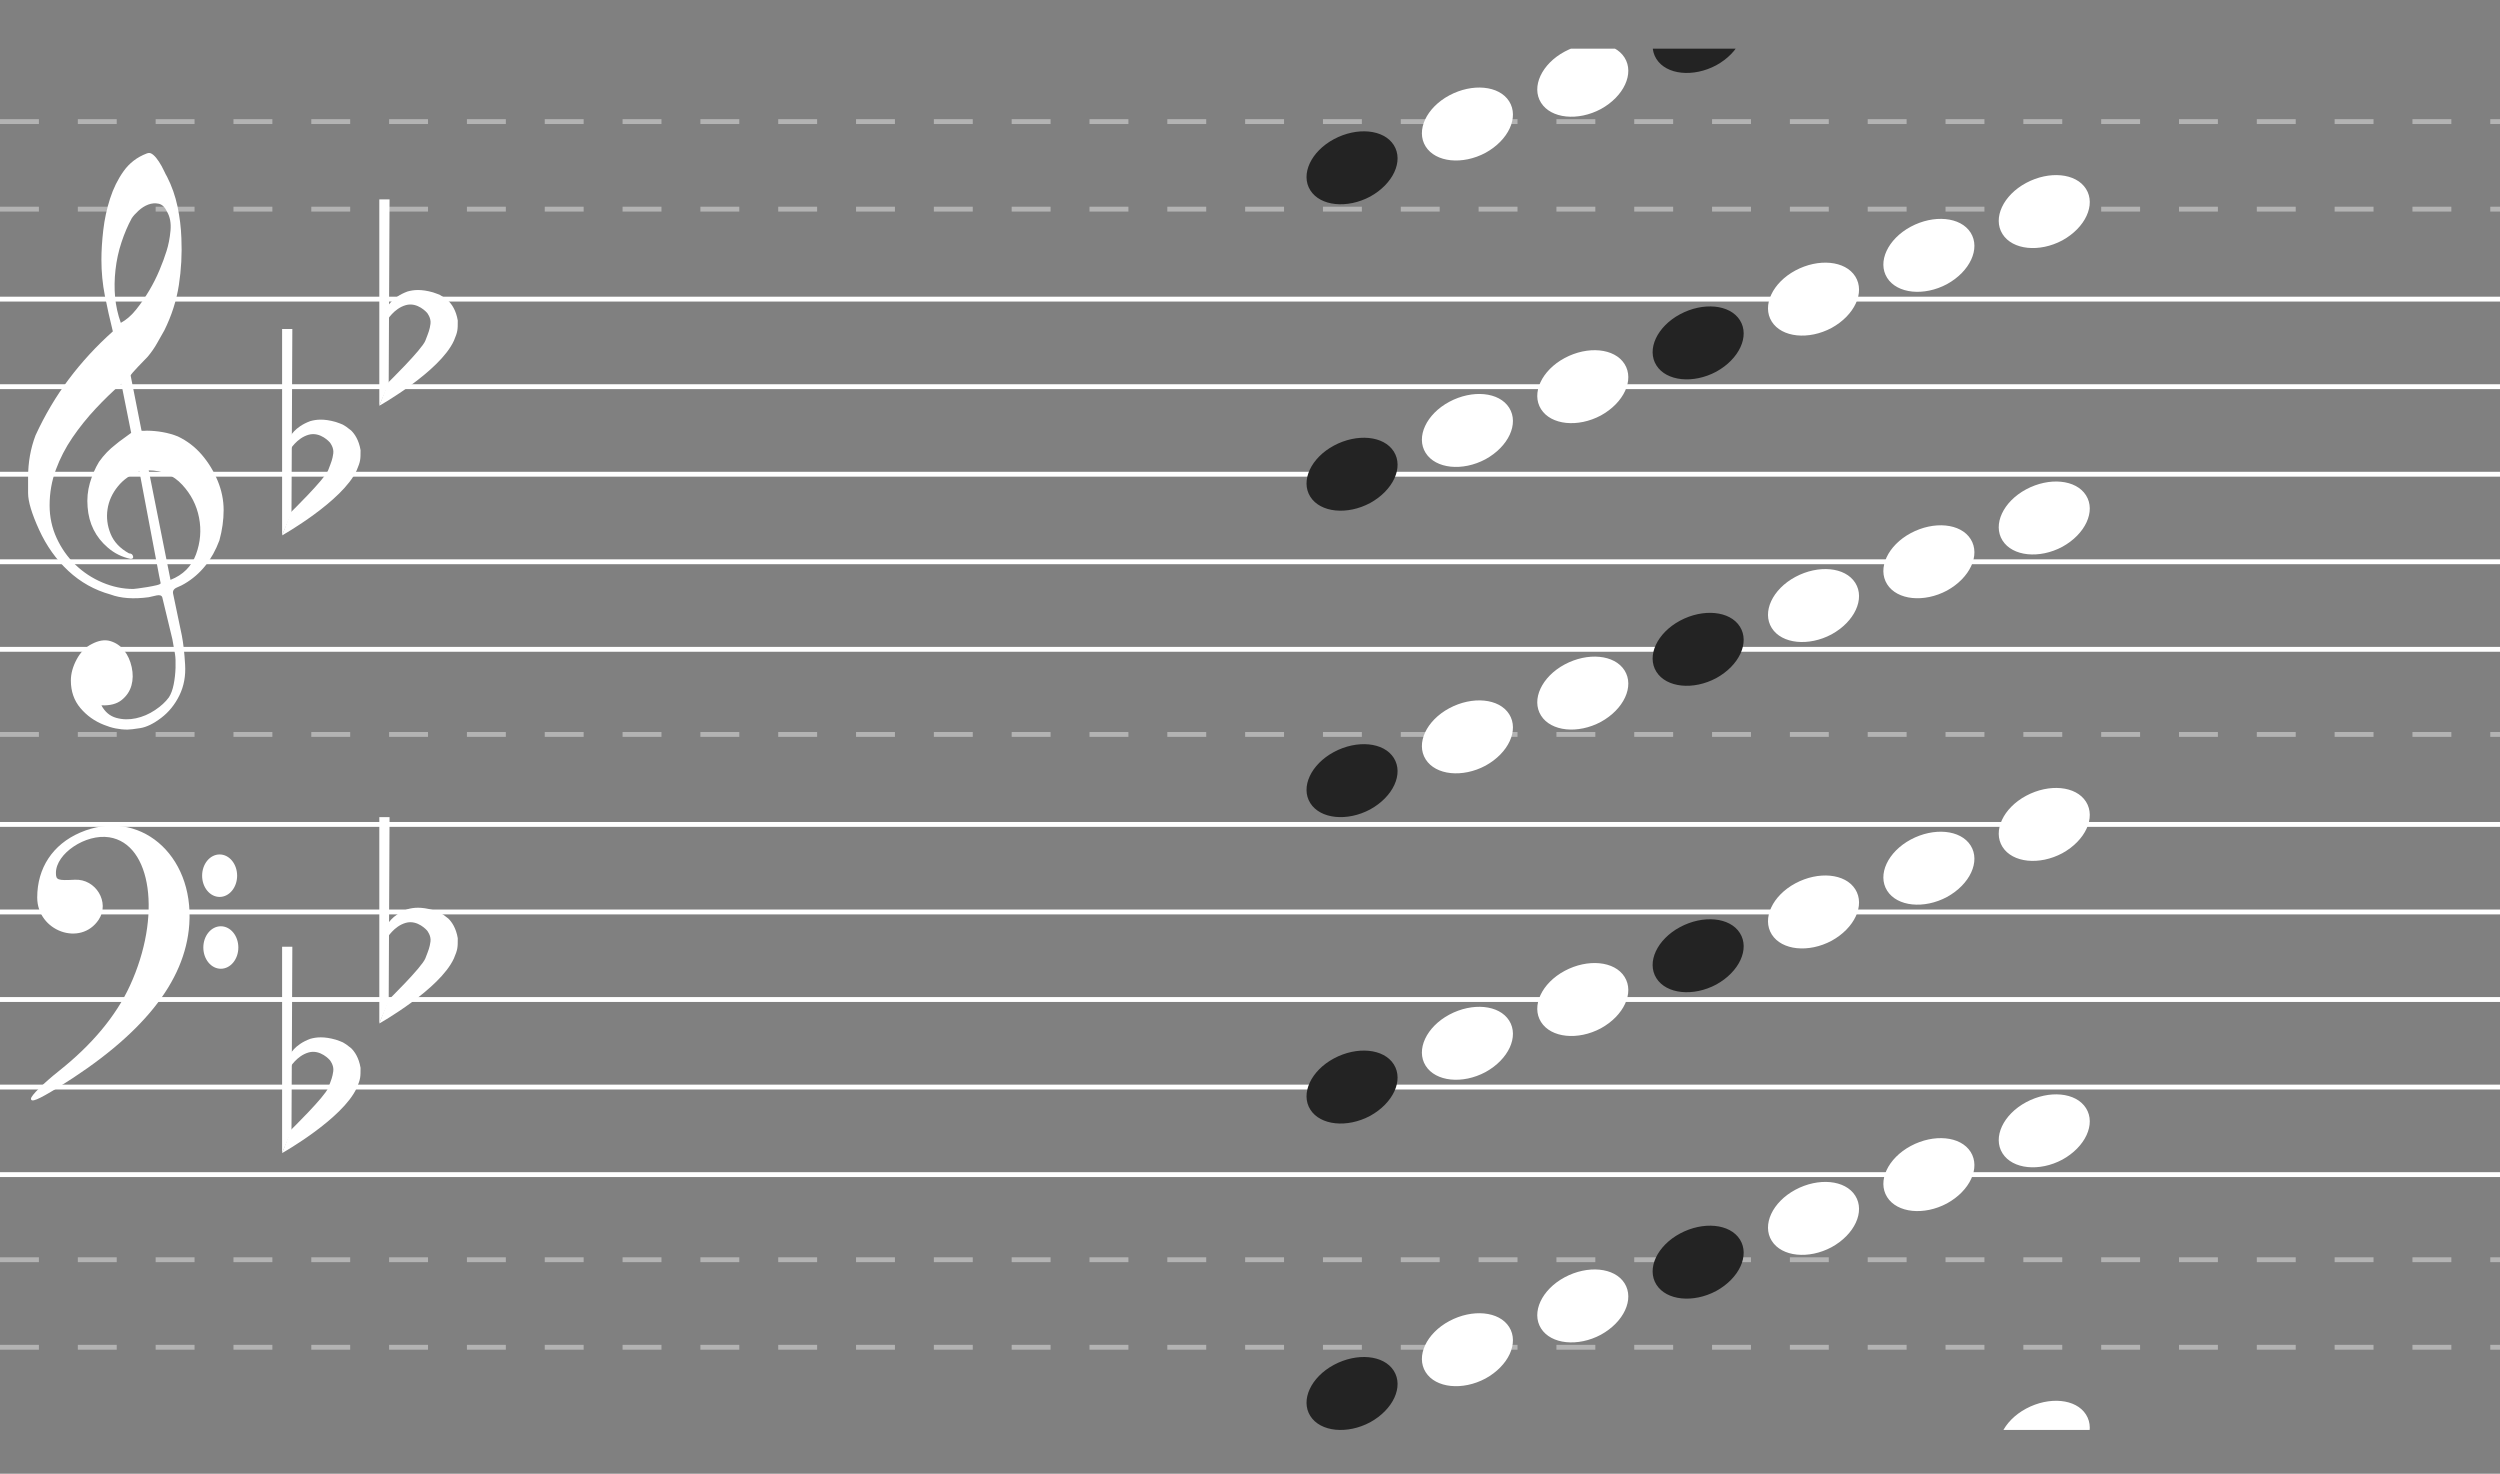 <svg width="514" height="303" viewBox="0 0 514 303" fill="none" xmlns="http://www.w3.org/2000/svg">
<rect x="0" y="0" width="514" height="303" fill="#808080" stroke="none"/>
<line y1="25" x2="514" y2="25" stroke="white" stroke-opacity="0.4" stroke-dasharray="8 8"/>
<line y1="43" x2="514" y2="43" stroke="white" stroke-opacity="0.4" stroke-dasharray="8 8"/>
<path d="M0 61.5H514" stroke="white"/>
<path d="M0 79.5H514" stroke="white"/>
<path d="M0 97.5H514" stroke="white"/>
<path d="M0 115.5H514" stroke="white"/>
<path d="M0 133.5H514" stroke="white"/>
<line x1="4.2447e-08" y1="151" x2="514" y2="151" stroke="white" stroke-opacity="0.4" stroke-dasharray="8 8"/>
<path d="M0 169.5H514" stroke="white"/>
<path d="M0 187.5H514" stroke="white"/>
<path d="M0 205.5H514" stroke="white"/>
<path d="M0 223.5H514" stroke="white"/>
<path d="M0 241.5H514" stroke="white"/>
<line x1="4.2447e-08" y1="259" x2="514" y2="259" stroke="white" stroke-opacity="0.4" stroke-dasharray="8 8"/>
<line x1="4.2447e-08" y1="277" x2="514" y2="277" stroke="white" stroke-opacity="0.4" stroke-dasharray="8 8"/>
<path d="M28.663 96.938C26.878 97.542 25.403 98.563 24.238 99.999C23.073 101.435 22.363 103.004 22.108 104.705C21.853 106.406 22.062 108.088 22.736 109.751C23.41 111.414 24.675 112.756 26.532 113.777C26.969 113.777 27.242 113.966 27.352 114.344C27.461 114.722 27.297 114.91 26.86 114.91C25.076 114.533 23.51 113.758 22.162 112.586C19.649 110.431 18.266 107.654 18.011 104.252C17.865 102.551 18.02 100.907 18.475 99.319C18.93 97.731 19.558 96.276 20.36 94.953C21.343 93.555 22.508 92.345 23.856 91.325C23.928 91.249 24.138 91.079 24.484 90.814C24.83 90.55 25.167 90.304 25.494 90.077C25.822 89.851 26.314 89.492 26.969 89L24.948 78.908C23.164 80.457 21.398 82.168 19.65 84.039C17.901 85.91 16.317 87.885 14.897 89.964C13.477 92.043 12.339 94.245 11.483 96.569C10.627 98.894 10.199 101.341 10.199 103.912C10.199 106.293 10.682 108.532 11.647 110.63C12.612 112.728 13.896 114.552 15.498 116.101C17.1 117.651 18.948 118.87 21.043 119.759C23.137 120.647 25.258 121.091 27.406 121.091C27.48 121.091 27.816 121.053 28.417 120.977C29.018 120.902 29.655 120.808 30.329 120.694C31.003 120.581 31.622 120.458 32.186 120.325C32.75 120.193 33.033 120.051 33.033 119.9L32.705 118.313C31.285 110.866 29.937 103.741 28.663 96.938ZM30.575 96.711L35.054 119.22C37.64 118.199 39.387 116.451 40.298 113.975C41.209 111.5 41.417 108.986 40.926 106.435C40.434 103.883 39.278 101.624 37.457 99.659C35.637 97.693 33.342 96.711 30.575 96.711ZM24.839 66.378C25.968 65.772 27.015 64.866 27.98 63.656C28.945 62.447 29.837 61.152 30.657 59.772C31.476 58.393 32.186 56.985 32.787 55.548C33.388 54.112 33.87 52.808 34.234 51.636C34.635 50.389 34.908 48.99 35.054 47.441C35.2 45.891 34.963 44.587 34.344 43.528C33.907 42.584 33.334 42.036 32.623 41.884C31.913 41.733 31.203 41.79 30.493 42.054C29.783 42.319 29.109 42.744 28.471 43.33C27.834 43.916 27.37 44.435 27.079 44.889C26.277 46.363 25.576 48.007 24.976 49.822C24.375 51.636 23.965 53.517 23.747 55.464C23.528 57.41 23.501 59.281 23.665 61.077C23.828 62.872 24.22 64.639 24.839 66.378ZM23.2 68.135C22.581 65.641 22.035 63.193 21.561 60.793C21.088 58.393 20.851 55.926 20.851 53.394C20.851 51.542 20.979 49.51 21.234 47.299C21.489 45.088 21.953 42.933 22.627 40.835C23.3 38.737 24.229 36.857 25.413 35.194C26.596 33.531 28.171 32.321 30.138 31.565C30.32 31.49 30.502 31.452 30.684 31.452C30.939 31.452 31.239 31.603 31.585 31.906C31.931 32.208 32.295 32.652 32.678 33.238C33.06 33.824 33.397 34.428 33.688 35.052C33.979 35.676 34.198 36.101 34.344 36.328C35.327 38.256 36.046 40.306 36.502 42.479C36.957 44.653 37.221 46.817 37.294 48.971C37.439 52.222 37.266 55.435 36.775 58.61C36.283 61.785 35.291 64.885 33.797 67.908C33.288 68.816 32.769 69.732 32.241 70.658C31.713 71.585 31.085 72.482 30.356 73.351C30.211 73.503 29.947 73.777 29.564 74.173C29.181 74.57 28.79 74.977 28.389 75.392C27.989 75.808 27.634 76.196 27.324 76.554C27.015 76.914 26.86 77.131 26.86 77.207L29.099 88.546C29.114 88.621 30.22 88.546 30.22 88.546C32.357 88.574 34.619 88.933 36.584 89.737C38.477 90.644 40.107 91.891 41.473 93.479C42.838 95.067 43.93 96.853 44.75 98.837C45.569 100.821 45.979 102.834 45.979 104.875C45.979 106.916 45.687 108.995 45.105 111.112C43.612 115.119 41.227 118.086 37.949 120.013C37.585 120.24 37.066 120.496 36.392 120.779C35.719 121.062 35.455 121.507 35.6 122.111C36.474 126.23 37.066 129.063 37.376 130.616C37.685 132.168 37.913 134.172 38.058 136.626C38.204 138.973 37.812 141.084 36.884 142.972C35.955 144.869 34.708 146.407 33.142 147.595C31.576 148.79 30.147 149.484 28.854 149.698C27.561 149.906 26.678 150.006 26.205 150.006C24.566 150.006 22.963 149.684 21.398 149.04C19.467 148.289 17.847 147.137 16.536 145.584C15.225 144.031 14.569 142.142 14.569 139.917C14.569 138.515 14.961 137.077 15.744 135.603C16.527 134.129 17.556 133.07 18.83 132.433C20.25 131.675 21.534 131.467 22.681 131.803C23.828 132.147 24.775 132.791 25.522 133.735C26.268 134.68 26.787 135.825 27.079 137.163C27.37 138.508 27.352 139.76 27.024 140.933C26.696 142.107 26.032 143.101 25.03 143.91C24.029 144.725 22.636 145.09 20.851 145.019C21.58 146.378 22.599 147.237 23.91 147.595C25.221 147.96 26.569 147.981 27.952 147.68C29.337 147.38 30.638 146.822 31.858 146.006C33.078 145.198 34.035 144.318 34.726 143.373C35.163 142.693 35.491 141.806 35.71 140.711C35.928 139.61 36.056 138.472 36.092 137.277C36.128 136.089 36.092 135.159 35.983 134.501C35.873 133.835 35.691 132.805 35.436 131.41C34.344 126.838 33.652 123.962 33.36 122.788C33.215 122.414 32.823 122.291 32.186 122.423C31.549 122.556 31.012 122.679 30.575 122.788C27.443 123.21 24.821 123.017 22.709 122.225C19.431 121.318 16.545 119.701 14.05 117.377C11.556 115.053 9.553 112.237 8.042 108.929C6.53 105.622 5.775 103.108 5.775 101.388C5.775 99.669 5.775 98.582 5.775 98.128C5.775 95.067 6.285 92.194 7.304 89.51C9.234 85.314 11.52 81.459 14.16 77.944C16.8 74.429 19.813 71.159 23.2 68.135Z" fill="white"/>
<path d="M49.003 194.808C49.003 197.22 47.391 199.175 45.404 199.175C43.416 199.175 41.805 197.22 41.805 194.808C41.805 192.396 43.416 190.441 45.404 190.441C47.391 190.441 49.003 192.396 49.003 194.808ZM48.754 180.042C48.754 182.454 47.143 184.409 45.155 184.409C43.168 184.409 41.556 182.454 41.556 180.042C41.556 177.63 43.168 175.675 45.155 175.675C47.143 175.675 48.754 177.63 48.754 180.042ZM6.368 225.885C6.368 225.261 8.96 222.695 12.128 220.182C18.939 214.778 23.857 208.866 26.718 202.645C33.279 188.379 31.2 173.504 22.457 172.146C17.621 171.394 11.498 175.482 11.498 179.461C11.498 180.938 11.824 181.057 15.369 180.873C19.707 180.649 22.642 185.54 20.295 189.081C16.585 194.678 7.651 191.463 7.651 184.532C7.651 178.458 10.842 173.623 16.459 171.189C28.479 165.98 39.92 175.583 38.918 190.04C38.097 201.89 29.19 212.956 11.899 223.611C7.797 226.139 6.368 226.726 6.368 225.885Z" fill="white"/>
<path d="M58 194.649H60.104L59.929 232.519L58 237.045V194.649Z" fill="white"/>
<path d="M67.468 223.689C68.169 221.872 68.344 221.474 68.519 220.247C68.695 219.019 67.818 217.967 67.818 217.967C67.818 217.967 65.89 215.688 63.435 216.389C60.98 217.091 59.578 219.545 59.578 219.545V216.915C59.578 216.915 60.455 214.812 63.786 213.584C65.013 213.234 66.591 213.058 69.045 213.76C70.448 214.286 70.448 214.11 72.201 215.513C72.903 216.214 73.779 217.441 74.13 219.545C74.13 221.474 74.13 221.825 73.341 223.689C70.448 230.065 58 237.078 58 237.078L59.841 232.28C59.841 232.28 66.766 225.506 67.468 223.689Z" fill="white"/>
<path d="M77.987 168H80.091L79.915 205.87L77.987 210.396V168Z" fill="white"/>
<path d="M87.454 197.04C88.156 195.223 88.331 194.825 88.506 193.597C88.682 192.37 87.805 191.318 87.805 191.318C87.805 191.318 85.876 189.039 83.422 189.74C80.967 190.441 79.565 192.896 79.565 192.896V190.266C79.565 190.266 80.441 188.162 83.772 186.935C85 186.584 86.578 186.409 89.032 187.11C90.435 187.636 90.435 187.461 92.188 188.864C92.889 189.565 93.766 190.792 94.117 192.896C94.117 194.825 94.117 195.175 93.328 197.04C90.435 203.416 77.987 210.429 77.987 210.429L79.828 205.631C79.828 205.631 86.753 198.857 87.454 197.04Z" fill="white"/>
<path d="M58 67.649H60.104L59.929 105.519L58 110.045V67.649Z" fill="white"/>
<path d="M67.468 96.689C68.169 94.872 68.344 94.474 68.519 93.247C68.695 92.019 67.818 90.967 67.818 90.967C67.818 90.967 65.89 88.688 63.435 89.389C60.98 90.091 59.578 92.545 59.578 92.545V89.915C59.578 89.915 60.455 87.812 63.786 86.584C65.013 86.234 66.591 86.058 69.045 86.76C70.448 87.286 70.448 87.11 72.201 88.513C72.903 89.214 73.779 90.441 74.13 92.545C74.13 94.474 74.13 94.825 73.341 96.689C70.448 103.065 58 110.078 58 110.078L59.841 105.28C59.841 105.28 66.766 98.506 67.468 96.689Z" fill="white"/>
<path d="M77.987 41H80.091L79.915 78.87L77.987 83.396V41Z" fill="white"/>
<path d="M87.454 70.04C88.156 68.222 88.331 67.825 88.506 66.597C88.682 65.37 87.805 64.318 87.805 64.318C87.805 64.318 85.876 62.039 83.422 62.74C80.967 63.441 79.565 65.896 79.565 65.896V63.266C79.565 63.266 80.441 61.162 83.772 59.935C85 59.584 86.578 59.409 89.032 60.11C90.435 60.636 90.435 60.461 92.188 61.864C92.889 62.565 93.766 63.792 94.117 65.896C94.117 67.825 94.117 68.175 93.328 70.04C90.435 76.416 77.987 83.428 77.987 83.428L79.828 78.631C79.828 78.631 86.753 71.857 87.454 70.04Z" fill="white"/>
<g clip-path="url(#clip0_25_3796)">
<path d="M269.396 39.121C267.333 35.844 269.544 31.134 274.26 28.608C278.977 26.083 284.504 26.561 286.568 29.837C288.631 33.114 286.42 37.824 281.704 40.418C276.987 42.944 271.46 42.398 269.396 39.121Z" fill="#232323"/>
<path d="M293.116 30.121C291.052 26.844 293.263 22.134 297.98 19.608C302.696 17.083 308.223 17.561 310.287 20.837C312.35 24.114 310.14 28.824 305.423 31.418C300.706 33.944 295.179 33.398 293.116 30.121Z" fill="white"/>
<path d="M316.835 21.121C314.772 17.844 316.983 13.134 321.699 10.608C326.416 8.083 331.943 8.561 334.006 11.837C336.07 15.114 333.859 19.824 329.142 22.418C324.426 24.944 318.899 24.398 316.835 21.121Z" fill="white"/>
<path d="M340.555 12.121C338.491 8.844 340.702 4.134 345.419 1.608C350.135 -0.917 355.662 -0.439 357.726 2.837C359.789 6.114 357.579 10.824 352.862 13.418C348.145 15.944 342.618 15.398 340.555 12.121Z" fill="#232323"/>
<path d="M269.396 102.121C267.333 98.844 269.544 94.134 274.26 91.609C278.977 89.083 284.504 89.561 286.568 92.837C288.631 96.114 286.42 100.824 281.704 103.418C276.987 105.944 271.46 105.398 269.396 102.121Z" fill="#232323"/>
<path d="M293.116 93.121C291.052 89.844 293.263 85.134 297.98 82.609C302.696 80.083 308.223 80.561 310.287 83.837C312.35 87.114 310.14 91.824 305.423 94.418C300.706 96.944 295.179 96.397 293.116 93.121Z" fill="white"/>
<path d="M316.835 84.121C314.772 80.844 316.983 76.134 321.699 73.609C326.416 71.083 331.943 71.561 334.006 74.837C336.07 78.114 333.859 82.824 329.142 85.418C324.426 87.944 318.899 87.397 316.835 84.121Z" fill="white"/>
<path d="M340.555 75.121C338.491 71.844 340.702 67.134 345.419 64.609C350.135 62.083 355.662 62.561 357.726 65.837C359.789 69.114 357.579 73.824 352.862 76.418C348.145 78.944 342.618 78.397 340.555 75.121Z" fill="#232323"/>
<path d="M364.274 66.121C362.211 62.844 364.421 58.134 369.138 55.608C373.855 53.083 379.382 53.561 381.445 56.837C383.509 60.114 381.298 64.824 376.581 67.418C371.865 69.944 366.338 69.397 364.274 66.121Z" fill="white"/>
<path d="M387.994 57.121C385.93 53.844 388.141 49.134 392.858 46.608C397.574 44.083 403.101 44.561 405.165 47.837C407.228 51.114 405.018 55.824 400.301 58.418C395.584 60.944 390.057 60.398 387.994 57.121Z" fill="white"/>
<path d="M411.713 48.121C409.65 44.844 411.86 40.134 416.577 37.608C421.294 35.083 426.821 35.561 428.884 38.837C430.948 42.114 428.737 46.824 424.02 49.418C419.304 51.944 413.777 51.398 411.713 48.121Z" fill="white"/>
<path d="M269.396 165.121C267.333 161.844 269.544 157.134 274.26 154.608C278.977 152.083 284.504 152.561 286.568 155.837C288.631 159.114 286.42 163.824 281.704 166.418C276.987 168.944 271.46 168.398 269.396 165.121Z" fill="#232323"/>
<path d="M293.116 156.121C291.052 152.844 293.263 148.134 297.98 145.608C302.696 143.083 308.223 143.561 310.287 146.837C312.35 150.114 310.14 154.824 305.423 157.418C300.706 159.944 295.179 159.398 293.116 156.121Z" fill="white"/>
<path d="M316.835 147.121C314.772 143.844 316.983 139.134 321.699 136.608C326.416 134.083 331.943 134.561 334.006 137.837C336.07 141.114 333.859 145.824 329.142 148.418C324.426 150.944 318.899 150.398 316.835 147.121Z" fill="white"/>
<path d="M340.555 138.121C338.491 134.844 340.702 130.134 345.419 127.608C350.135 125.083 355.662 125.561 357.726 128.837C359.789 132.114 357.579 136.824 352.862 139.418C348.145 141.944 342.618 141.398 340.555 138.121Z" fill="#232323"/>
<path d="M364.274 129.121C362.211 125.844 364.421 121.134 369.138 118.608C373.855 116.083 379.382 116.561 381.445 119.837C383.509 123.114 381.298 127.824 376.581 130.418C371.865 132.944 366.338 132.398 364.274 129.121Z" fill="white"/>
<path d="M387.994 120.121C385.93 116.844 388.141 112.134 392.858 109.608C397.574 107.083 403.101 107.561 405.165 110.837C407.228 114.114 405.018 118.824 400.301 121.418C395.584 123.944 390.057 123.398 387.994 120.121Z" fill="white"/>
<path d="M411.713 111.121C409.65 107.844 411.86 103.134 416.577 100.608C421.294 98.083 426.821 98.561 428.884 101.837C430.948 105.114 428.737 109.824 424.02 112.418C419.304 114.944 413.777 114.398 411.713 111.121Z" fill="white"/>
<path d="M269.396 228.121C267.333 224.844 269.544 220.134 274.26 217.608C278.977 215.083 284.504 215.561 286.568 218.837C288.631 222.114 286.42 226.824 281.704 229.418C276.987 231.944 271.46 231.398 269.396 228.121Z" fill="#232323"/>
<path d="M293.116 219.121C291.052 215.844 293.263 211.134 297.98 208.608C302.696 206.083 308.223 206.561 310.287 209.837C312.35 213.114 310.14 217.824 305.423 220.418C300.706 222.944 295.179 222.398 293.116 219.121Z" fill="white"/>
<path d="M316.835 210.121C314.772 206.844 316.983 202.134 321.699 199.608C326.416 197.083 331.943 197.561 334.006 200.837C336.07 204.114 333.859 208.824 329.142 211.418C324.426 213.944 318.899 213.398 316.835 210.121Z" fill="white"/>
<path d="M340.555 201.121C338.491 197.844 340.702 193.134 345.419 190.608C350.135 188.083 355.662 188.561 357.726 191.837C359.789 195.114 357.579 199.824 352.862 202.418C348.145 204.944 342.618 204.398 340.555 201.121Z" fill="#232323"/>
<path d="M364.274 192.121C362.211 188.844 364.421 184.134 369.138 181.608C373.855 179.083 379.382 179.561 381.445 182.837C383.509 186.114 381.298 190.824 376.581 193.418C371.865 195.944 366.338 195.398 364.274 192.121Z" fill="white"/>
<path d="M387.994 183.121C385.93 179.844 388.141 175.134 392.858 172.608C397.574 170.083 403.101 170.561 405.165 173.837C407.228 177.114 405.018 181.824 400.301 184.418C395.584 186.944 390.057 186.398 387.994 183.121Z" fill="white"/>
<path d="M411.713 174.121C409.65 170.844 411.86 166.134 416.577 163.608C421.294 161.083 426.821 161.561 428.884 164.837C430.948 168.114 428.737 172.824 424.02 175.418C419.304 177.944 413.777 177.398 411.713 174.121Z" fill="white"/>
<path d="M269.396 291.121C267.333 287.844 269.544 283.134 274.26 280.608C278.977 278.083 284.504 278.561 286.568 281.837C288.631 285.114 286.42 289.824 281.704 292.418C276.987 294.944 271.46 294.398 269.396 291.121Z" fill="#232323"/>
<path d="M293.116 282.121C291.052 278.844 293.263 274.134 297.98 271.608C302.696 269.083 308.223 269.561 310.287 272.837C312.35 276.114 310.14 280.824 305.423 283.418C300.706 285.944 295.179 285.398 293.116 282.121Z" fill="white"/>
<path d="M316.835 273.121C314.772 269.844 316.983 265.134 321.699 262.608C326.416 260.083 331.943 260.561 334.006 263.837C336.07 267.114 333.859 271.824 329.142 274.418C324.426 276.944 318.899 276.398 316.835 273.121Z" fill="white"/>
<path d="M340.555 264.121C338.491 260.844 340.702 256.134 345.419 253.608C350.135 251.083 355.662 251.561 357.726 254.837C359.789 258.114 357.579 262.824 352.862 265.418C348.145 267.944 342.618 267.398 340.555 264.121Z" fill="#232323"/>
<path d="M364.274 255.121C362.211 251.844 364.421 247.134 369.138 244.608C373.855 242.083 379.382 242.561 381.445 245.837C383.509 249.114 381.298 253.824 376.581 256.418C371.865 258.944 366.338 258.398 364.274 255.121Z" fill="white"/>
<path d="M387.994 246.121C385.93 242.844 388.141 238.134 392.858 235.608C397.574 233.083 403.101 233.561 405.165 236.837C407.228 240.114 405.018 244.824 400.301 247.418C395.584 249.944 390.057 249.398 387.994 246.121Z" fill="white"/>
<path d="M411.713 237.121C409.65 233.844 411.86 229.134 416.577 226.608C421.294 224.083 426.821 224.561 428.884 227.837C430.948 231.114 428.737 235.824 424.02 238.418C419.304 240.944 413.777 240.398 411.713 237.121Z" fill="white"/>
<path d="M411.713 300.121C409.65 296.844 411.86 292.134 416.577 289.608C421.294 287.083 426.821 287.561 428.884 290.837C430.948 294.114 428.737 298.824 424.02 301.418C419.304 303.944 413.777 303.398 411.713 300.121Z" fill="white"/>
</g>
<defs>
<clipPath id="clip0_25_3796">
<rect width="306" height="284" fill="white" transform="translate(208 10)"/>
</clipPath>
</defs>
</svg>

